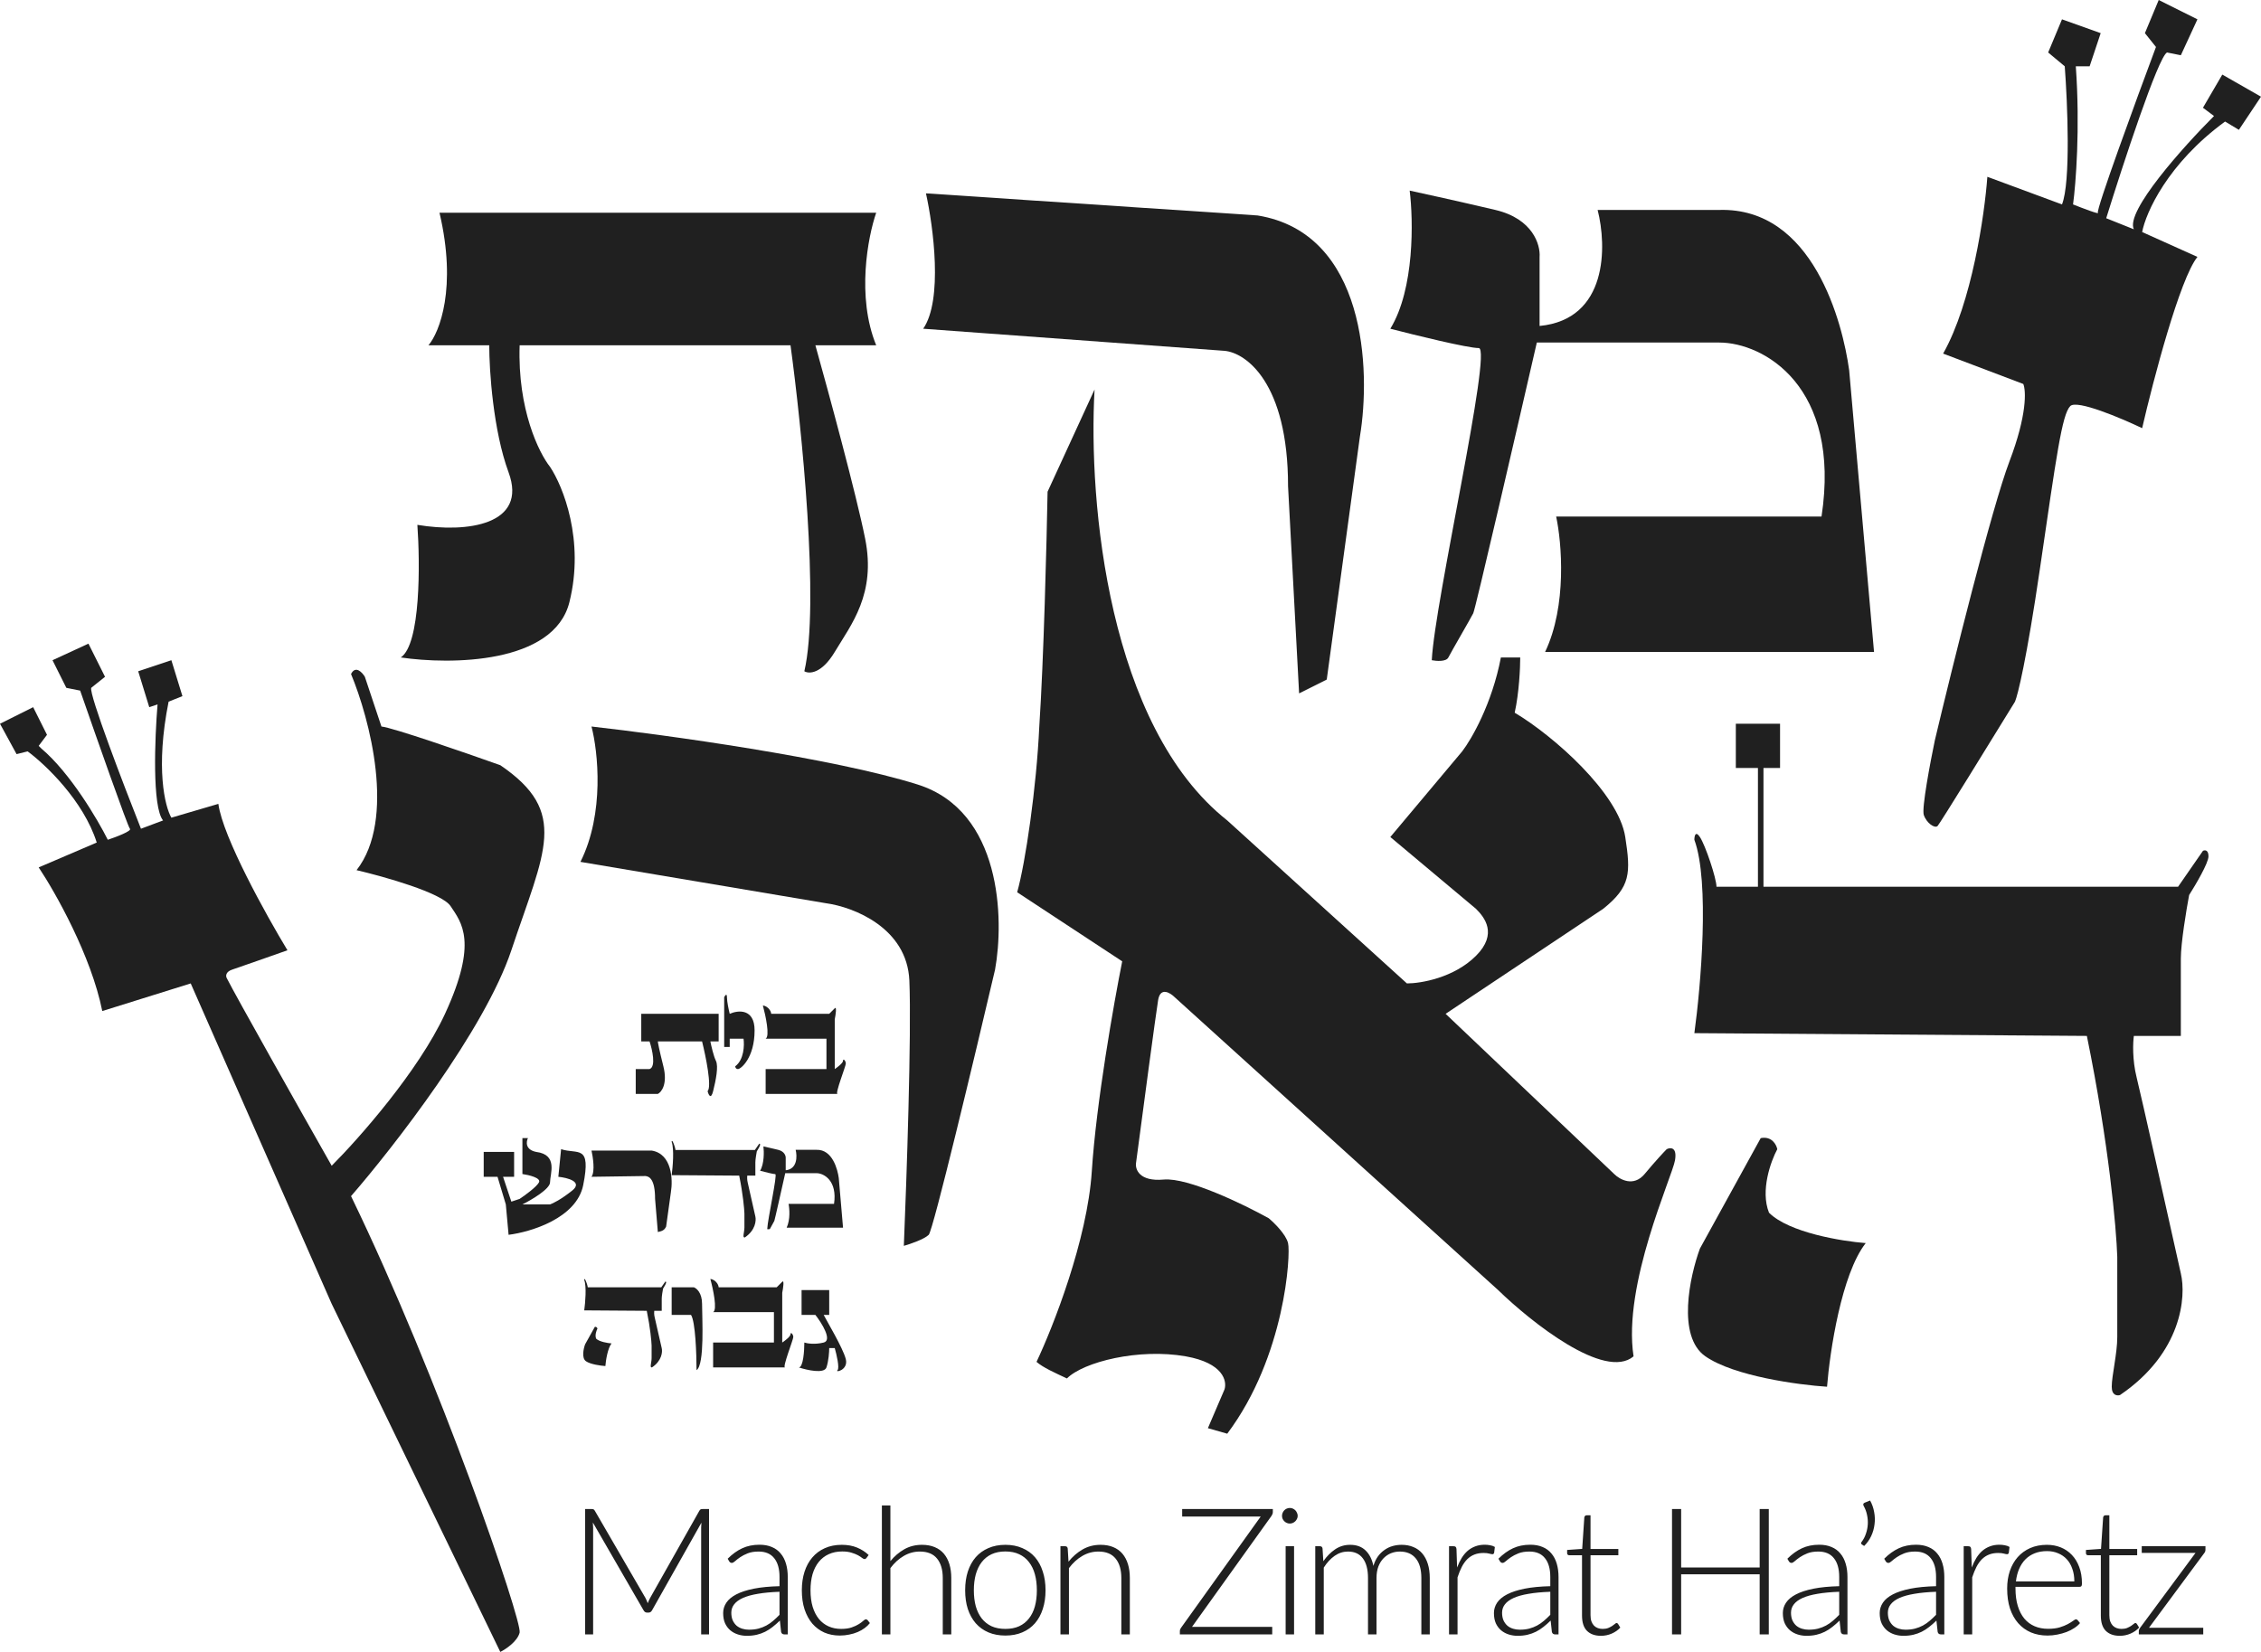 <svg width="780" height="570" viewBox="0 0 780 570" fill="none" xmlns="http://www.w3.org/2000/svg">
<path d="M200.243 297.391C208.634 280.615 206.282 259.264 204.057 250.686C229.485 253.545 287.588 261.552 316.576 270.702C345.563 279.853 346.453 317.09 343.275 334.565C336.282 364.431 321.916 424.545 320.39 426.07C318.864 427.595 314.033 429.247 311.808 429.883C312.761 407.007 314.478 356.679 313.715 338.378C312.952 320.077 294.326 312.96 285.109 311.689L200.243 297.391Z" fill="#202020"/>
<path d="M151.614 73.394H302.274C299.414 81.655 295.409 102.371 302.274 119.147H281.296C285.746 135.033 295.409 170.618 298.46 185.869C302.274 204.933 293.692 215.418 287.971 224.95C283.394 232.575 279.071 232.575 277.482 231.622C282.822 208.746 276.528 147.107 272.714 119.147H179.267C178.504 141.261 185.942 156.321 189.756 161.087C194.206 167.759 201.771 186.441 196.431 207.792C191.091 229.144 155.428 229.398 138.264 226.856C145.13 222.281 144.939 194.448 143.986 181.103C161.149 183.963 182.127 181.103 175.453 162.993C170.113 148.505 168.778 127.726 168.778 119.147H147.8C151.614 114.699 157.717 99.321 151.614 73.394Z" fill="#202020"/>
<path d="M318.484 113.428C325.349 103.515 321.98 78.161 319.437 66.722L433.863 74.348C471.242 80.448 472.958 127.726 469.144 150.602L457.701 234.482L448.166 239.248L444.352 167.759C444.352 131.92 429.731 121.689 422.42 121.054L318.484 113.428Z" fill="#202020"/>
<path d="M479.635 113.428C488.026 99.702 487.581 75.936 486.309 65.769C490.759 66.722 502.901 69.391 515.869 72.441C528.837 75.492 531.444 84.515 531.126 88.645V112.475C554.774 110.187 554.329 84.833 551.15 72.441H593.106C625.527 71.488 635.698 111.522 637.923 127.726L646.505 224.95H533.033C540.661 208.936 538.754 187.14 536.847 178.244H628.388C635.253 133.254 608.363 118.194 593.106 118.194H530.172C523.18 148.696 509.004 210.08 508.241 211.605C507.287 213.512 500.613 224.95 499.659 226.856C498.896 228.381 495.527 228.127 493.938 227.809C494.891 207.793 514.916 120.1 510.148 120.1C506.334 120.1 488.216 115.652 479.635 113.428Z" fill="#202020"/>
<path d="M670.343 122.007C680.26 104.468 684.646 74.03 685.599 61.003L711.345 70.535C714.396 62.91 713.252 35.585 712.299 22.876L706.577 18.11L711.345 6.672L724.695 11.438L720.881 22.876H716.113C717.639 44.227 716.113 63.545 715.159 70.535C718.338 71.806 724.504 74.157 723.741 73.395C722.978 72.632 736.773 34.95 743.766 16.204L739.951 11.438L744.719 0L758.069 6.672L752.348 19.064L747.58 18.11C744.528 19.636 732.323 56.873 726.602 75.301L736.137 79.114C733.086 73.013 753.301 50.518 763.79 40.033L759.976 37.174L766.651 25.736L780 33.361L772.372 44.799L767.604 41.94C747.771 56.428 740.269 73.395 738.998 80.067L758.069 88.645C751.966 96.271 742.812 131.221 738.998 147.742C731.687 144.247 716.494 137.829 714.206 140.117C711.345 142.977 709.438 157.274 703.717 196.355C699.14 227.619 696.088 239.883 695.135 242.107C686.553 256.087 669.198 284.237 668.436 285C667.482 285.953 664.621 284.047 663.668 281.187C662.905 278.9 665.893 263.077 667.482 255.452C673.521 230.033 687.125 175.194 693.228 159.181C699.33 143.167 698.949 134.716 697.995 132.492L670.343 122.007Z" fill="#202020"/>
<path d="M614.083 249.733H598.826V264.983H606.455V305.97H592.152C592.152 303.111 588.337 291.672 586.43 288.813C584.905 286.525 584.523 288.495 584.523 289.766C589.863 304.254 586.748 340.284 584.523 356.488L719.927 357.442C727.555 394.806 730.098 423.846 730.416 433.696V461.338C730.416 467.057 728.509 474.682 728.509 478.495C728.509 481.545 730.416 481.672 731.369 481.355C752.729 466.866 754.254 447.358 752.347 439.415C747.897 419.398 738.616 377.84 737.09 371.739C735.565 365.639 735.819 359.666 736.137 357.442H752.347V330.753C752.347 325.415 754.254 313.913 755.208 308.83C757.433 305.335 761.883 297.773 761.883 295.485C761.883 293.197 760.611 293.261 759.976 293.579L751.394 305.97H608.362V264.983H614.083V249.733Z" fill="#202020"/>
<path d="M586.43 430.836L607.408 392.709C611.223 391.947 612.812 394.933 613.13 396.522C610.905 400.652 607.218 410.82 610.269 418.445C617.134 425.308 635.379 428.294 643.643 428.93C635.252 439.605 631.247 466.422 630.293 478.495C620.44 477.86 598.254 474.873 588.337 468.01C578.421 461.147 582.934 440.368 586.43 430.836Z" fill="#202020"/>
<path d="M358.533 250.685C357.579 271.655 353.765 297.709 350.904 307.876L387.139 331.705C384.278 346.003 378.176 380.508 376.65 404.147C375.124 427.786 363.3 457.842 357.579 469.916C359.866 471.888 363.795 473.635 368.068 475.635C373.789 469.916 392.86 465.15 409.071 468.01C422.039 470.297 423.374 476.588 422.42 479.448L416.699 492.792L423.374 494.699C443.398 468.01 445.305 432.742 444.352 428.929C443.589 425.879 439.584 421.939 437.677 420.351C429.095 415.585 409.833 406.244 401.442 407.006C393.051 407.769 391.589 403.511 391.907 401.287C394.132 384.448 398.772 349.625 399.535 345.05C400.298 340.475 403.667 342.508 405.256 344.097L516.821 445.133C528.264 456.254 553.628 476.398 563.545 468.01C559.731 443.227 576.894 406.053 577.848 400.334C578.611 395.759 576.259 395.886 574.987 396.521C574.034 397.475 571.173 400.525 567.359 405.1C563.545 409.675 558.777 407.006 556.87 405.1L498.704 349.816L553.056 313.595C562.591 305.97 562.591 301.204 560.684 288.812C558.353 273.664 535.892 253.863 522.542 245.919C524.068 239.057 524.449 230.351 524.449 226.856H517.775C514.723 242.869 507.604 255.133 504.425 259.264L479.633 288.812L509.193 313.595C512.053 316.454 516.821 322.174 509.193 329.799C501.564 337.424 490.122 339.331 485.354 339.331L423.374 283.093C382.371 250.685 375.379 173.478 377.604 134.398L361.393 169.665C361.075 187.14 360.058 227.809 358.533 250.685Z" fill="#202020"/>
<path d="M123.007 300.251C136.738 282.712 127.457 247.826 121.1 232.575C122.626 229.525 124.914 231.94 125.868 233.528L131.589 250.686C135.403 251.042 160.513 259.73 172.592 264.03C196.43 280.234 187.848 293.579 176.406 327.893C167.252 355.344 135.721 395.886 121.1 412.726C151.614 475.635 180.22 559.515 179.266 563.328C178.504 566.378 174.499 569.047 172.592 570L114.425 449.9L65.795 339.331L35.281 348.863C31.467 329.799 19.071 307.876 13.35 299.298L33.374 290.719C28.797 276.231 15.575 263.712 9.535 259.264L5.721 260.217L0 249.732L11.443 244.013L16.21 253.545L13.35 257.358L14.303 258.311C24.22 266.699 33.692 282.776 37.188 289.766C40.049 288.813 45.58 286.716 44.817 285.953C44.054 285.191 33.056 253.863 27.653 238.294L22.885 237.341L18.117 227.809L30.513 222.09L36.235 233.528L31.467 237.341C30.704 239.629 42.592 270.702 48.631 285.953L56.259 283.094C52.445 278.518 53.399 254.498 54.352 243.06L51.492 244.013L47.677 231.622L59.12 227.809L62.934 240.201L58.166 242.107C53.589 264.983 56.895 278.328 59.12 282.14L75.33 277.375C76.856 288.813 91.858 315.819 99.169 327.893C93.765 329.799 82.386 333.803 80.098 334.565C77.809 335.328 77.873 336.789 78.191 337.425C81.242 343.525 103.619 383.177 114.425 402.241C123.643 393.027 144.367 369.642 153.521 349.816C164.963 325.033 159.242 318.361 155.428 312.642C152.377 308.067 132.543 302.475 123.007 300.251Z" fill="#202020"/>
<path d="M244.606 520.689V563.95H241.885V527.079C241.885 526.549 241.915 525.989 241.977 525.398L224.948 555.634C224.662 556.164 224.255 556.429 223.725 556.429H223.235C222.706 556.429 222.298 556.164 222.013 555.634L204.525 525.336C204.586 525.948 204.617 526.529 204.617 527.079V563.95H201.865V520.689H204.036C204.321 520.689 204.545 520.72 204.708 520.781C204.871 520.842 205.034 521.005 205.198 521.27L222.655 551.354C222.96 551.925 223.225 552.536 223.449 553.188C223.572 552.862 223.704 552.546 223.847 552.241C223.99 551.914 224.142 551.609 224.306 551.323L241.273 521.27C241.437 521.005 241.6 520.842 241.763 520.781C241.946 520.72 242.18 520.689 242.466 520.689H244.606ZM268.919 549.244C266.025 549.346 263.528 549.581 261.429 549.948C259.35 550.294 257.627 550.773 256.262 551.385C254.917 551.996 253.918 552.73 253.266 553.586C252.613 554.421 252.287 555.379 252.287 556.46C252.287 557.479 252.45 558.365 252.776 559.119C253.123 559.853 253.571 560.465 254.122 560.954C254.692 561.423 255.345 561.769 256.078 561.993C256.812 562.218 257.576 562.33 258.371 562.33C259.553 562.33 260.634 562.207 261.612 561.963C262.611 561.698 263.528 561.341 264.364 560.893C265.22 560.424 266.015 559.874 266.748 559.242C267.482 558.61 268.206 557.927 268.919 557.193V549.244ZM251.034 537.841C252.624 536.251 254.295 535.048 256.048 534.233C257.801 533.418 259.788 533.01 262.009 533.01C263.64 533.01 265.067 533.275 266.29 533.805C267.513 534.315 268.521 535.059 269.316 536.037C270.132 536.995 270.743 538.167 271.151 539.553C271.558 540.918 271.762 542.447 271.762 544.139V563.95H270.6C269.989 563.95 269.612 563.665 269.469 563.094L269.041 559.181C268.206 559.996 267.37 560.73 266.534 561.382C265.719 562.034 264.863 562.584 263.966 563.033C263.069 563.481 262.101 563.828 261.062 564.072C260.022 564.317 258.881 564.439 257.638 564.439C256.598 564.439 255.589 564.286 254.611 563.981C253.633 563.675 252.756 563.206 251.982 562.574C251.227 561.942 250.616 561.137 250.147 560.159C249.699 559.16 249.475 557.968 249.475 556.582C249.475 555.298 249.841 554.106 250.575 553.005C251.309 551.904 252.461 550.946 254.03 550.131C255.599 549.316 257.607 548.664 260.053 548.174C262.519 547.685 265.474 547.4 268.919 547.318V544.139C268.919 541.326 268.307 539.166 267.085 537.657C265.882 536.129 264.088 535.364 261.704 535.364C260.236 535.364 258.983 535.568 257.943 535.976C256.924 536.383 256.058 536.832 255.345 537.321C254.631 537.81 254.05 538.259 253.602 538.666C253.154 539.074 252.776 539.278 252.471 539.278C252.247 539.278 252.063 539.227 251.92 539.125C251.778 539.023 251.655 538.89 251.554 538.727L251.034 537.841ZM298.903 537.596C298.801 537.698 298.699 537.79 298.598 537.871C298.516 537.932 298.394 537.963 298.231 537.963C298.027 537.963 297.752 537.831 297.405 537.566C297.059 537.28 296.59 536.975 295.999 536.648C295.408 536.322 294.664 536.027 293.767 535.762C292.891 535.476 291.821 535.334 290.557 535.334C288.804 535.334 287.245 535.65 285.879 536.282C284.534 536.893 283.393 537.78 282.455 538.941C281.518 540.103 280.804 541.51 280.315 543.16C279.846 544.811 279.612 546.666 279.612 548.725C279.612 550.865 279.856 552.76 280.346 554.411C280.855 556.062 281.568 557.458 282.486 558.6C283.403 559.721 284.514 560.577 285.818 561.168C287.123 561.759 288.57 562.054 290.159 562.054C291.627 562.054 292.85 561.881 293.828 561.535C294.827 561.188 295.642 560.811 296.274 560.404C296.926 559.996 297.436 559.619 297.803 559.272C298.17 558.926 298.475 558.753 298.72 558.753C298.964 558.753 299.168 558.855 299.331 559.058L300.096 560.037C299.627 560.648 299.036 561.219 298.322 561.749C297.609 562.279 296.804 562.737 295.907 563.125C295.01 563.512 294.032 563.807 292.972 564.011C291.933 564.235 290.842 564.347 289.701 564.347C287.765 564.347 285.991 564.001 284.381 563.308C282.791 562.595 281.416 561.575 280.254 560.251C279.112 558.905 278.216 557.265 277.563 555.328C276.932 553.392 276.616 551.191 276.616 548.725C276.616 546.401 276.921 544.281 277.533 542.366C278.144 540.45 279.041 538.799 280.223 537.413C281.405 536.027 282.842 534.957 284.534 534.203C286.246 533.428 288.203 533.041 290.404 533.041C292.381 533.041 294.134 533.357 295.663 533.989C297.191 534.62 298.526 535.476 299.668 536.557L298.903 537.596ZM307.169 538.666C308.575 536.954 310.175 535.589 311.969 534.569C313.783 533.55 315.811 533.041 318.053 533.041C319.724 533.041 321.192 533.306 322.455 533.836C323.739 534.366 324.799 535.13 325.635 536.129C326.471 537.127 327.102 538.33 327.53 539.736C327.958 541.143 328.172 542.732 328.172 544.506V563.95H325.237V544.506C325.237 541.652 324.585 539.42 323.281 537.81C321.976 536.18 319.989 535.364 317.319 535.364C315.342 535.364 313.487 535.874 311.755 536.893C310.043 537.892 308.514 539.288 307.169 541.081V563.95H304.234V519.467H307.169V538.666ZM346.841 533.041C349.021 533.041 350.968 533.418 352.68 534.172C354.412 534.906 355.87 535.955 357.052 537.321C358.234 538.687 359.131 540.338 359.742 542.274C360.374 544.19 360.69 546.34 360.69 548.725C360.69 551.109 360.374 553.26 359.742 555.176C359.131 557.091 358.234 558.732 357.052 560.098C355.87 561.463 354.412 562.513 352.68 563.247C350.968 563.981 349.021 564.347 346.841 564.347C344.66 564.347 342.703 563.981 340.971 563.247C339.258 562.513 337.801 561.463 336.599 560.098C335.416 558.732 334.509 557.091 333.878 555.176C333.266 553.26 332.96 551.109 332.96 548.725C332.96 546.34 333.266 544.19 333.878 542.274C334.509 540.338 335.416 538.687 336.599 537.321C337.801 535.955 339.258 534.906 340.971 534.172C342.703 533.418 344.66 533.041 346.841 533.041ZM346.841 562.054C348.655 562.054 350.234 561.749 351.579 561.137C352.945 560.505 354.076 559.609 354.973 558.447C355.89 557.285 356.573 555.889 357.021 554.258C357.47 552.607 357.694 550.763 357.694 548.725C357.694 546.707 357.47 544.873 357.021 543.222C356.573 541.571 355.89 540.164 354.973 539.003C354.076 537.82 352.945 536.913 351.579 536.282C350.234 535.65 348.655 535.334 346.841 535.334C345.027 535.334 343.437 535.65 342.071 536.282C340.726 536.913 339.595 537.82 338.678 539.003C337.781 540.164 337.098 541.571 336.629 543.222C336.181 544.873 335.957 546.707 335.957 548.725C335.957 550.763 336.181 552.607 336.629 554.258C337.098 555.889 337.781 557.285 338.678 558.447C339.595 559.609 340.726 560.505 342.071 561.137C343.437 561.749 345.027 562.054 346.841 562.054ZM368.616 538.85C370.022 537.097 371.642 535.69 373.477 534.631C375.331 533.571 377.39 533.041 379.652 533.041C381.324 533.041 382.791 533.306 384.055 533.836C385.339 534.366 386.399 535.13 387.234 536.129C388.07 537.127 388.702 538.33 389.13 539.736C389.558 541.143 389.772 542.732 389.772 544.506V563.95H386.837V544.506C386.837 541.652 386.185 539.42 384.88 537.81C383.576 536.18 381.589 535.364 378.919 535.364C376.942 535.364 375.087 535.874 373.354 536.893C371.642 537.892 370.114 539.288 368.768 541.081V563.95H365.833V533.53H367.454C367.963 533.53 368.259 533.785 368.34 534.294L368.616 538.85ZM439.104 521.759C439.104 522.147 438.961 522.565 438.676 523.013L411.221 561.351H438.89V563.95H407.033V562.819C407.033 562.595 407.063 562.401 407.124 562.238C407.206 562.054 407.298 561.881 407.4 561.718L434.915 523.288H407.828V520.689H439.104V521.759ZM446.426 533.53V563.95H443.521V533.53H446.426ZM447.679 523.044C447.679 523.41 447.598 523.757 447.435 524.083C447.292 524.389 447.098 524.664 446.854 524.908C446.609 525.153 446.324 525.347 445.998 525.489C445.672 525.632 445.325 525.703 444.958 525.703C444.591 525.703 444.245 525.632 443.919 525.489C443.593 525.347 443.307 525.153 443.063 524.908C442.818 524.664 442.625 524.389 442.482 524.083C442.339 523.757 442.268 523.41 442.268 523.044C442.268 522.677 442.339 522.33 442.482 522.004C442.625 521.658 442.818 521.362 443.063 521.117C443.307 520.873 443.593 520.679 443.919 520.537C444.245 520.394 444.591 520.323 444.958 520.323C445.325 520.323 445.672 520.394 445.998 520.537C446.324 520.679 446.609 520.873 446.854 521.117C447.098 521.362 447.292 521.658 447.435 522.004C447.598 522.33 447.679 522.677 447.679 523.044ZM453.742 563.95V533.53H455.363C455.872 533.53 456.168 533.785 456.249 534.294L456.524 538.697C457.707 537.005 459.062 535.64 460.591 534.6C462.119 533.561 463.841 533.041 465.757 533.041C467.979 533.041 469.752 533.683 471.077 534.967C472.422 536.251 473.329 538.034 473.798 540.317C474.165 539.074 474.674 537.994 475.327 537.076C475.999 536.159 476.764 535.405 477.62 534.814C478.476 534.203 479.403 533.754 480.402 533.469C481.421 533.184 482.46 533.041 483.52 533.041C485.028 533.041 486.384 533.296 487.586 533.805C488.789 534.294 489.808 535.028 490.644 536.006C491.479 536.985 492.121 538.187 492.57 539.614C493.018 541.041 493.242 542.671 493.242 544.506V563.95H490.338V544.506C490.338 541.53 489.696 539.268 488.412 537.718C487.128 536.149 485.293 535.364 482.909 535.364C481.849 535.364 480.83 535.558 479.851 535.945C478.894 536.333 478.037 536.913 477.283 537.688C476.55 538.442 475.959 539.39 475.51 540.531C475.082 541.673 474.868 542.997 474.868 544.506V563.95H471.933V544.506C471.933 541.55 471.342 539.288 470.16 537.718C468.998 536.149 467.286 535.364 465.024 535.364C463.373 535.364 461.844 535.854 460.438 536.832C459.031 537.81 457.778 539.166 456.677 540.898V563.95H453.742ZM502.67 540.867C503.139 539.624 503.669 538.524 504.26 537.566C504.871 536.587 505.564 535.762 506.339 535.089C507.134 534.417 508.01 533.907 508.968 533.561C509.947 533.194 511.027 533.01 512.209 533.01C512.841 533.01 513.462 533.071 514.074 533.194C514.685 533.296 515.225 533.489 515.694 533.775L515.45 535.792C515.348 536.119 515.154 536.282 514.869 536.282C514.624 536.282 514.247 536.21 513.738 536.068C513.248 535.925 512.596 535.854 511.781 535.854C510.599 535.854 509.549 536.037 508.632 536.404C507.735 536.75 506.92 537.28 506.186 537.994C505.473 538.707 504.841 539.594 504.291 540.653C503.761 541.693 503.272 542.895 502.823 544.261V563.95H499.888V533.53H501.447C501.794 533.53 502.038 533.601 502.181 533.744C502.324 533.887 502.415 534.131 502.456 534.478L502.67 540.867ZM534.819 549.244C531.925 549.346 529.428 549.581 527.329 549.948C525.25 550.294 523.527 550.773 522.162 551.385C520.817 551.996 519.818 552.73 519.166 553.586C518.514 554.421 518.187 555.379 518.187 556.46C518.187 557.479 518.35 558.365 518.677 559.119C519.023 559.853 519.471 560.465 520.022 560.954C520.592 561.423 521.245 561.769 521.978 561.993C522.712 562.218 523.476 562.33 524.271 562.33C525.454 562.33 526.534 562.207 527.512 561.963C528.511 561.698 529.428 561.341 530.264 560.893C531.12 560.424 531.915 559.874 532.648 559.242C533.382 558.61 534.106 557.927 534.819 557.193V549.244ZM516.934 537.841C518.524 536.251 520.195 535.048 521.948 534.233C523.701 533.418 525.688 533.01 527.91 533.01C529.54 533.01 530.967 533.275 532.19 533.805C533.413 534.315 534.422 535.059 535.216 536.037C536.032 536.995 536.643 538.167 537.051 539.553C537.458 540.918 537.662 542.447 537.662 544.139V563.95H536.501C535.889 563.95 535.512 563.665 535.369 563.094L534.941 559.181C534.106 559.996 533.27 560.73 532.434 561.382C531.619 562.034 530.763 562.584 529.866 563.033C528.969 563.481 528.001 563.828 526.962 564.072C525.922 564.317 524.781 564.439 523.538 564.439C522.498 564.439 521.489 564.286 520.511 563.981C519.533 563.675 518.656 563.206 517.882 562.574C517.128 561.942 516.516 561.137 516.047 560.159C515.599 559.16 515.375 557.968 515.375 556.582C515.375 555.298 515.742 554.106 516.475 553.005C517.209 551.904 518.361 550.946 519.93 550.131C521.499 549.316 523.507 548.664 525.953 548.174C528.419 547.685 531.374 547.4 534.819 547.318V544.139C534.819 541.326 534.208 539.166 532.985 537.657C531.782 536.129 529.989 535.364 527.604 535.364C526.136 535.364 524.883 535.568 523.843 535.976C522.824 536.383 521.958 536.832 521.245 537.321C520.531 537.81 519.95 538.259 519.502 538.666C519.054 539.074 518.677 539.278 518.371 539.278C518.147 539.278 517.963 539.227 517.821 539.125C517.678 539.023 517.556 538.89 517.454 538.727L516.934 537.841ZM552.308 564.439C550.249 564.439 548.639 563.868 547.477 562.727C546.336 561.586 545.765 559.823 545.765 557.438V536.648H541.393C541.169 536.648 540.986 536.587 540.843 536.465C540.7 536.343 540.629 536.169 540.629 535.945V534.814L545.826 534.447L546.56 523.563C546.601 523.38 546.682 523.217 546.805 523.074C546.927 522.931 547.1 522.86 547.324 522.86H548.7V534.478H558.3V536.648H548.7V557.285C548.7 558.121 548.802 558.844 549.006 559.456C549.23 560.047 549.526 560.536 549.892 560.923C550.28 561.311 550.728 561.596 551.238 561.779C551.747 561.963 552.297 562.054 552.889 562.054C553.622 562.054 554.254 561.953 554.784 561.749C555.314 561.525 555.773 561.29 556.16 561.046C556.547 560.781 556.863 560.546 557.108 560.342C557.352 560.118 557.546 560.006 557.688 560.006C557.852 560.006 558.015 560.108 558.178 560.312L558.973 561.596C558.198 562.452 557.21 563.145 556.007 563.675C554.825 564.184 553.592 564.439 552.308 564.439ZM610.198 520.689V563.95H607.049V543.222H579.961V563.95H576.812V520.689H579.961V540.867H607.049V520.689H610.198ZM634.491 549.244C631.597 549.346 629.1 549.581 627.001 549.948C624.922 550.294 623.2 550.773 621.834 551.385C620.489 551.996 619.49 552.73 618.838 553.586C618.186 554.421 617.86 555.379 617.86 556.46C617.86 557.479 618.023 558.365 618.349 559.119C618.695 559.853 619.144 560.465 619.694 560.954C620.265 561.423 620.917 561.769 621.651 561.993C622.384 562.218 623.149 562.33 623.944 562.33C625.126 562.33 626.206 562.207 627.184 561.963C628.183 561.698 629.1 561.341 629.936 560.893C630.792 560.424 631.587 559.874 632.321 559.242C633.054 558.61 633.778 557.927 634.491 557.193V549.244ZM616.606 537.841C618.196 536.251 619.867 535.048 621.62 534.233C623.373 533.418 625.36 533.01 627.582 533.01C629.212 533.01 630.639 533.275 631.862 533.805C633.085 534.315 634.094 535.059 634.889 536.037C635.704 536.995 636.315 538.167 636.723 539.553C637.131 540.918 637.335 542.447 637.335 544.139V563.95H636.173C635.561 563.95 635.184 563.665 635.042 563.094L634.614 559.181C633.778 559.996 632.942 560.73 632.107 561.382C631.291 562.034 630.435 562.584 629.538 563.033C628.642 563.481 627.674 563.828 626.634 564.072C625.595 564.317 624.453 564.439 623.21 564.439C622.17 564.439 621.162 564.286 620.183 563.981C619.205 563.675 618.328 563.206 617.554 562.574C616.8 561.942 616.188 561.137 615.72 560.159C615.271 559.16 615.047 557.968 615.047 556.582C615.047 555.298 615.414 554.106 616.148 553.005C616.881 551.904 618.033 550.946 619.602 550.131C621.172 549.316 623.179 548.664 625.625 548.174C628.091 547.685 631.047 547.4 634.491 547.318V544.139C634.491 541.326 633.88 539.166 632.657 537.657C631.454 536.129 629.661 535.364 627.276 535.364C625.809 535.364 624.555 535.568 623.516 535.976C622.497 536.383 621.63 536.832 620.917 537.321C620.204 537.81 619.623 538.259 619.174 538.666C618.726 539.074 618.349 539.278 618.043 539.278C617.819 539.278 617.635 539.227 617.493 539.125C617.35 539.023 617.228 538.89 617.126 538.727L616.606 537.841ZM645.146 517.754C645.839 518.998 646.308 520.333 646.552 521.759C646.817 523.166 646.858 524.572 646.675 525.979C646.511 527.385 646.124 528.74 645.513 530.045C644.901 531.329 644.096 532.46 643.097 533.438L642.272 532.888C642.109 532.766 642.027 532.623 642.027 532.46C642.048 532.297 642.109 532.164 642.211 532.063C642.863 531.206 643.362 530.249 643.709 529.189C644.076 528.129 644.29 527.049 644.351 525.948C644.412 524.847 644.32 523.757 644.076 522.677C643.852 521.596 643.485 520.608 642.975 519.711C642.649 519.14 642.741 518.743 643.25 518.519L645.146 517.754ZM667.906 549.244C665.012 549.346 662.515 549.581 660.416 549.948C658.337 550.294 656.615 550.773 655.249 551.385C653.904 551.996 652.905 552.73 652.253 553.586C651.601 554.421 651.275 555.379 651.275 556.46C651.275 557.479 651.438 558.365 651.764 559.119C652.11 559.853 652.559 560.465 653.109 560.954C653.68 561.423 654.332 561.769 655.066 561.993C655.8 562.218 656.564 562.33 657.359 562.33C658.541 562.33 659.621 562.207 660.6 561.963C661.598 561.698 662.515 561.341 663.351 560.893C664.207 560.424 665.002 559.874 665.736 559.242C666.469 558.61 667.193 557.927 667.906 557.193V549.244ZM650.021 537.841C651.611 536.251 653.282 535.048 655.035 534.233C656.788 533.418 658.775 533.01 660.997 533.01C662.628 533.01 664.054 533.275 665.277 533.805C666.5 534.315 667.509 535.059 668.304 536.037C669.119 536.995 669.731 538.167 670.138 539.553C670.546 540.918 670.75 542.447 670.75 544.139V563.95H669.588C668.976 563.95 668.599 563.665 668.457 563.094L668.029 559.181C667.193 559.996 666.357 560.73 665.522 561.382C664.706 562.034 663.85 562.584 662.954 563.033C662.057 563.481 661.089 563.828 660.049 564.072C659.01 564.317 657.868 564.439 656.625 564.439C655.586 564.439 654.577 564.286 653.598 563.981C652.62 563.675 651.744 563.206 650.969 562.574C650.215 561.942 649.603 561.137 649.135 560.159C648.686 559.16 648.462 557.968 648.462 556.582C648.462 555.298 648.829 554.106 649.563 553.005C650.296 551.904 651.448 550.946 653.017 550.131C654.587 549.316 656.594 548.664 659.04 548.174C661.507 547.685 664.462 547.4 667.906 547.318V544.139C667.906 541.326 667.295 539.166 666.072 537.657C664.87 536.129 663.076 535.364 660.691 535.364C659.224 535.364 657.97 535.568 656.931 535.976C655.912 536.383 655.045 536.832 654.332 537.321C653.619 537.81 653.038 538.259 652.589 538.666C652.141 539.074 651.764 539.278 651.458 539.278C651.234 539.278 651.051 539.227 650.908 539.125C650.765 539.023 650.643 538.89 650.541 538.727L650.021 537.841ZM680.22 540.867C680.688 539.624 681.218 538.524 681.809 537.566C682.421 536.587 683.114 535.762 683.888 535.089C684.683 534.417 685.56 533.907 686.518 533.561C687.496 533.194 688.576 533.01 689.758 533.01C690.39 533.01 691.012 533.071 691.623 533.194C692.235 533.296 692.775 533.489 693.244 533.775L692.999 535.792C692.897 536.119 692.704 536.282 692.418 536.282C692.174 536.282 691.797 536.21 691.287 536.068C690.798 535.925 690.146 535.854 689.33 535.854C688.148 535.854 687.099 536.037 686.181 536.404C685.285 536.75 684.469 537.28 683.736 537.994C683.022 538.707 682.39 539.594 681.84 540.653C681.31 541.693 680.821 542.895 680.372 544.261V563.95H677.437V533.53H678.997C679.343 533.53 679.588 533.601 679.73 533.744C679.873 533.887 679.965 534.131 680.006 534.478L680.22 540.867ZM715.604 545.667C715.604 544.037 715.37 542.58 714.901 541.296C714.453 539.991 713.811 538.89 712.975 537.994C712.139 537.097 711.141 536.414 709.979 535.945C708.838 535.456 707.574 535.212 706.188 535.212C704.618 535.212 703.212 535.456 701.969 535.945C700.726 536.434 699.645 537.138 698.728 538.055C697.831 538.972 697.108 540.073 696.557 541.357C696.007 542.641 695.64 544.078 695.457 545.667H715.604ZM695.304 547.532V548.113C695.304 550.396 695.569 552.404 696.099 554.136C696.629 555.869 697.383 557.326 698.361 558.508C699.34 559.67 700.522 560.546 701.908 561.137C703.294 561.728 704.843 562.024 706.555 562.024C708.083 562.024 709.408 561.861 710.529 561.535C711.65 561.188 712.588 560.811 713.342 560.404C714.116 559.976 714.728 559.598 715.176 559.272C715.625 558.926 715.951 558.753 716.155 558.753C716.42 558.753 716.623 558.855 716.766 559.058L717.561 560.037C717.072 560.648 716.42 561.219 715.604 561.749C714.809 562.279 713.913 562.737 712.914 563.125C711.936 563.491 710.876 563.787 709.734 564.011C708.613 564.235 707.482 564.347 706.341 564.347C704.262 564.347 702.366 563.991 700.654 563.277C698.942 562.544 697.475 561.484 696.252 560.098C695.029 558.712 694.081 557.02 693.408 555.023C692.756 553.005 692.43 550.702 692.43 548.113C692.43 545.932 692.736 543.925 693.347 542.09C693.979 540.236 694.876 538.646 696.038 537.321C697.22 535.976 698.657 534.926 700.348 534.172C702.061 533.418 703.997 533.041 706.157 533.041C707.869 533.041 709.459 533.336 710.927 533.927C712.394 534.519 713.668 535.385 714.748 536.526C715.829 537.647 716.674 539.033 717.286 540.684C717.918 542.335 718.234 544.231 718.234 546.371C718.234 546.819 718.172 547.125 718.05 547.288C717.928 547.451 717.724 547.532 717.439 547.532H695.304ZM731.29 564.439C729.232 564.439 727.621 563.868 726.46 562.727C725.318 561.586 724.748 559.823 724.748 557.438V536.648H720.376C720.151 536.648 719.968 536.587 719.825 536.465C719.683 536.343 719.611 536.169 719.611 535.945V534.814L724.809 534.447L725.542 523.563C725.583 523.38 725.665 523.217 725.787 523.074C725.909 522.931 726.083 522.86 726.307 522.86H727.683V534.478H737.282V536.648H727.683V557.285C727.683 558.121 727.784 558.844 727.988 559.456C728.212 560.047 728.508 560.536 728.875 560.923C729.262 561.311 729.711 561.596 730.22 561.779C730.73 561.963 731.28 562.054 731.871 562.054C732.605 562.054 733.237 561.953 733.767 561.749C734.296 561.525 734.755 561.29 735.142 561.046C735.53 560.781 735.845 560.546 736.09 560.342C736.335 560.118 736.528 560.006 736.671 560.006C736.834 560.006 736.997 560.108 737.16 560.312L737.955 561.596C737.181 562.452 736.192 563.145 734.989 563.675C733.807 564.184 732.574 564.439 731.29 564.439ZM760.84 533.53V534.753C760.84 535.181 760.698 535.568 760.412 535.915L741.365 561.657H760.076V563.95H737.849V562.788C737.849 562.442 738.002 562.065 738.308 561.657L757.416 535.823H738.858V533.53H760.84Z" fill="#202020"/>
<path d="M249.829 361.254V349.816V344.097C250.146 343.462 250.782 342.572 250.782 344.097C250.782 345.622 251.418 348.545 251.736 349.816C254.596 348.545 260.318 347.91 260.318 355.535C260.318 365.067 255.55 368.88 254.596 368.88C253.834 368.88 253.643 368.244 253.643 367.927C256.694 365.639 256.821 360.619 256.503 358.395H251.736V361.254H249.829Z" fill="#202020"/>
<path d="M204.058 406.053C205.35 404.188 204.537 399.155 204.058 397.003L224.811 397.003C231.844 398.151 232.167 407.045 231.449 411.349L229.804 423.211C229.287 424.314 228.696 424.755 226.943 425.117L225.99 413.679C225.99 406.936 224.034 405.909 222.659 405.79L204.058 406.053Z" fill="#202020"/>
<path d="M262.225 403.966C263.664 401.548 263.588 397.36 263.37 395.568C264.132 395.736 266.214 396.207 268.437 396.744C270.66 397.282 271.107 398.872 271.052 399.599V403.798C275.106 403.395 275.03 398.928 274.485 396.744H281.678C287.235 396.576 288.979 403.63 289.361 406.486L290.832 423.617H271.379C272.687 420.796 272.36 416.955 272.033 415.387H287.726C288.903 407.46 284.293 404.806 281.678 404.806H270.889C269.69 410.181 267.26 420.997 267.129 421.266C266.966 421.602 265.822 423.617 265.658 423.953C265.527 424.222 264.95 424.177 264.677 424.121C264.841 420.594 268.274 405.142 267.456 405.142C266.802 405.142 263.697 404.358 262.225 403.966Z" fill="#202020"/>
<path d="M228.133 444.188H205.348H202.766C202.766 443.738 202.158 441.937 201.854 441.487C201.611 441.127 201.55 441.437 201.55 441.637C202.401 443.918 201.905 449.591 201.55 452.143L223.12 452.293C224.335 458.176 224.741 462.749 224.791 464.3V468.652C224.791 469.553 224.487 470.753 224.487 471.354C224.487 471.834 224.791 471.854 224.943 471.804C228.346 469.523 228.589 466.451 228.285 465.2C227.576 462.048 226.097 455.505 225.854 454.544C225.611 453.584 225.652 452.643 225.703 452.293H228.285V448.09C228.285 447.25 228.589 445.439 228.741 444.639C229.095 444.088 229.804 442.898 229.804 442.537C229.804 442.177 229.601 442.187 229.5 442.237L228.133 444.188Z" fill="#202020"/>
<path d="M201.854 463.849L205.196 457.846C205.804 457.726 206.057 458.196 206.107 458.446C205.753 459.097 205.166 460.698 205.652 461.898C206.745 462.979 209.652 463.449 210.968 463.549C209.631 465.23 208.993 469.453 208.842 471.354C207.272 471.254 203.738 470.783 202.158 469.703C200.578 468.622 201.297 465.35 201.854 463.849Z" fill="#202020"/>
<path d="M260.42 396.795H235.485H233.024C233.024 396.303 232.368 394.335 232.04 393.843C231.777 393.449 231.711 393.788 231.711 394.007C232.63 396.5 232.094 402.698 231.711 405.486L255.007 405.65C256.319 412.078 256.757 417.075 256.811 418.769V423.525C256.811 424.509 256.483 425.821 256.483 426.476C256.483 427.001 256.811 427.023 256.975 426.968C260.65 424.476 260.912 421.12 260.584 419.753C259.819 416.309 258.222 409.159 257.96 408.11C257.697 407.06 257.741 406.033 257.796 405.65H260.584V401.058C260.584 400.14 260.912 398.161 261.077 397.287C261.459 396.685 262.225 395.384 262.225 394.991C262.225 394.597 262.006 394.608 261.897 394.663L260.42 396.795Z" fill="#202020"/>
<path d="M219.315 377.458V368.88H224.082C226.371 368.117 225.036 362.207 224.082 359.348H221.222V349.816H247.921V359.348H245.06C245.378 360.936 246.205 364.495 246.968 366.02C247.921 367.926 246.968 372.692 246.014 376.505C245.251 379.555 244.425 377.776 244.107 376.505C245.633 374.98 243.471 364.431 242.2 359.348H226.943C226.943 359.665 227.324 361.826 228.85 367.926C230.376 374.027 228.214 376.823 226.943 377.458H219.315Z" fill="#202020"/>
<path d="M264.133 358.395C265.659 357.632 264.133 350.452 263.179 346.957C263.497 346.957 264.324 347.147 265.087 347.91C265.849 348.672 266.04 349.499 266.04 349.816H286.065L287.972 347.91C288.734 347.147 288.289 350.134 287.972 351.723V368.88C288.925 368.244 290.832 366.783 290.832 366.02C290.832 365.067 291.786 366.02 291.786 366.973C291.786 367.927 287.972 377.458 288.925 377.458H264.133V368.88H285.111V358.395H264.133Z" fill="#202020"/>
<path d="M246.014 452.759C247.54 451.997 246.014 444.816 245.061 441.321C245.379 441.321 246.205 441.512 246.968 442.274C247.731 443.037 247.921 443.863 247.921 444.181H267.946L269.853 442.274C270.616 441.512 270.171 444.498 269.853 446.087V463.244C270.807 462.609 272.714 461.147 272.714 460.385C272.714 459.431 273.667 460.385 273.667 461.338C273.667 462.291 269.853 471.823 270.807 471.823H246.014V463.244H266.992V452.759H246.014Z" fill="#202020"/>
<path d="M166.87 406.053V397.475H177.359V406.053H173.545L176.405 414.632L179.266 413.679C181.173 412.408 185.178 409.485 185.941 407.96C186.704 406.435 182.444 405.418 180.22 405.1V392.709H182.127C181.491 393.98 181.173 396.712 184.987 397.475C192.616 398.428 189.755 405.1 189.755 407.96C189.755 410.247 183.398 413.996 180.22 415.585H189.755C190.709 415.267 193.569 413.869 197.383 410.819C201.197 407.769 195.794 406.371 192.616 406.053L193.569 396.521C199.29 398.428 204.058 394.615 201.197 408.913C198.909 420.351 183.08 425.117 175.452 426.07L174.498 415.585L171.638 406.053H166.87Z" fill="#202020"/>
<path d="M276.528 453.713V445.134H286.063V453.713H284.156C285.11 455.619 290.831 465.151 291.785 468.963C292.738 472.776 287.971 473.729 288.924 472.776C289.687 472.014 288.606 467.375 287.971 465.151H286.063C286.063 466.422 285.873 469.535 285.11 471.823C284.347 474.111 278.435 472.776 275.574 471.823C277.1 471.823 277.482 466.104 277.482 463.244C278.435 463.562 281.105 464.007 284.156 463.244C287.208 462.482 283.521 456.572 281.296 453.713H276.528Z" fill="#202020"/>
<path d="M231.711 444.18V453.712H238.386C239.912 456 240.293 467.374 240.293 472.776C243.154 470.869 242.2 454.665 242.2 449.9C242.2 446.087 240.293 444.498 239.34 444.18H231.711Z" fill="#202020"/>
</svg>
